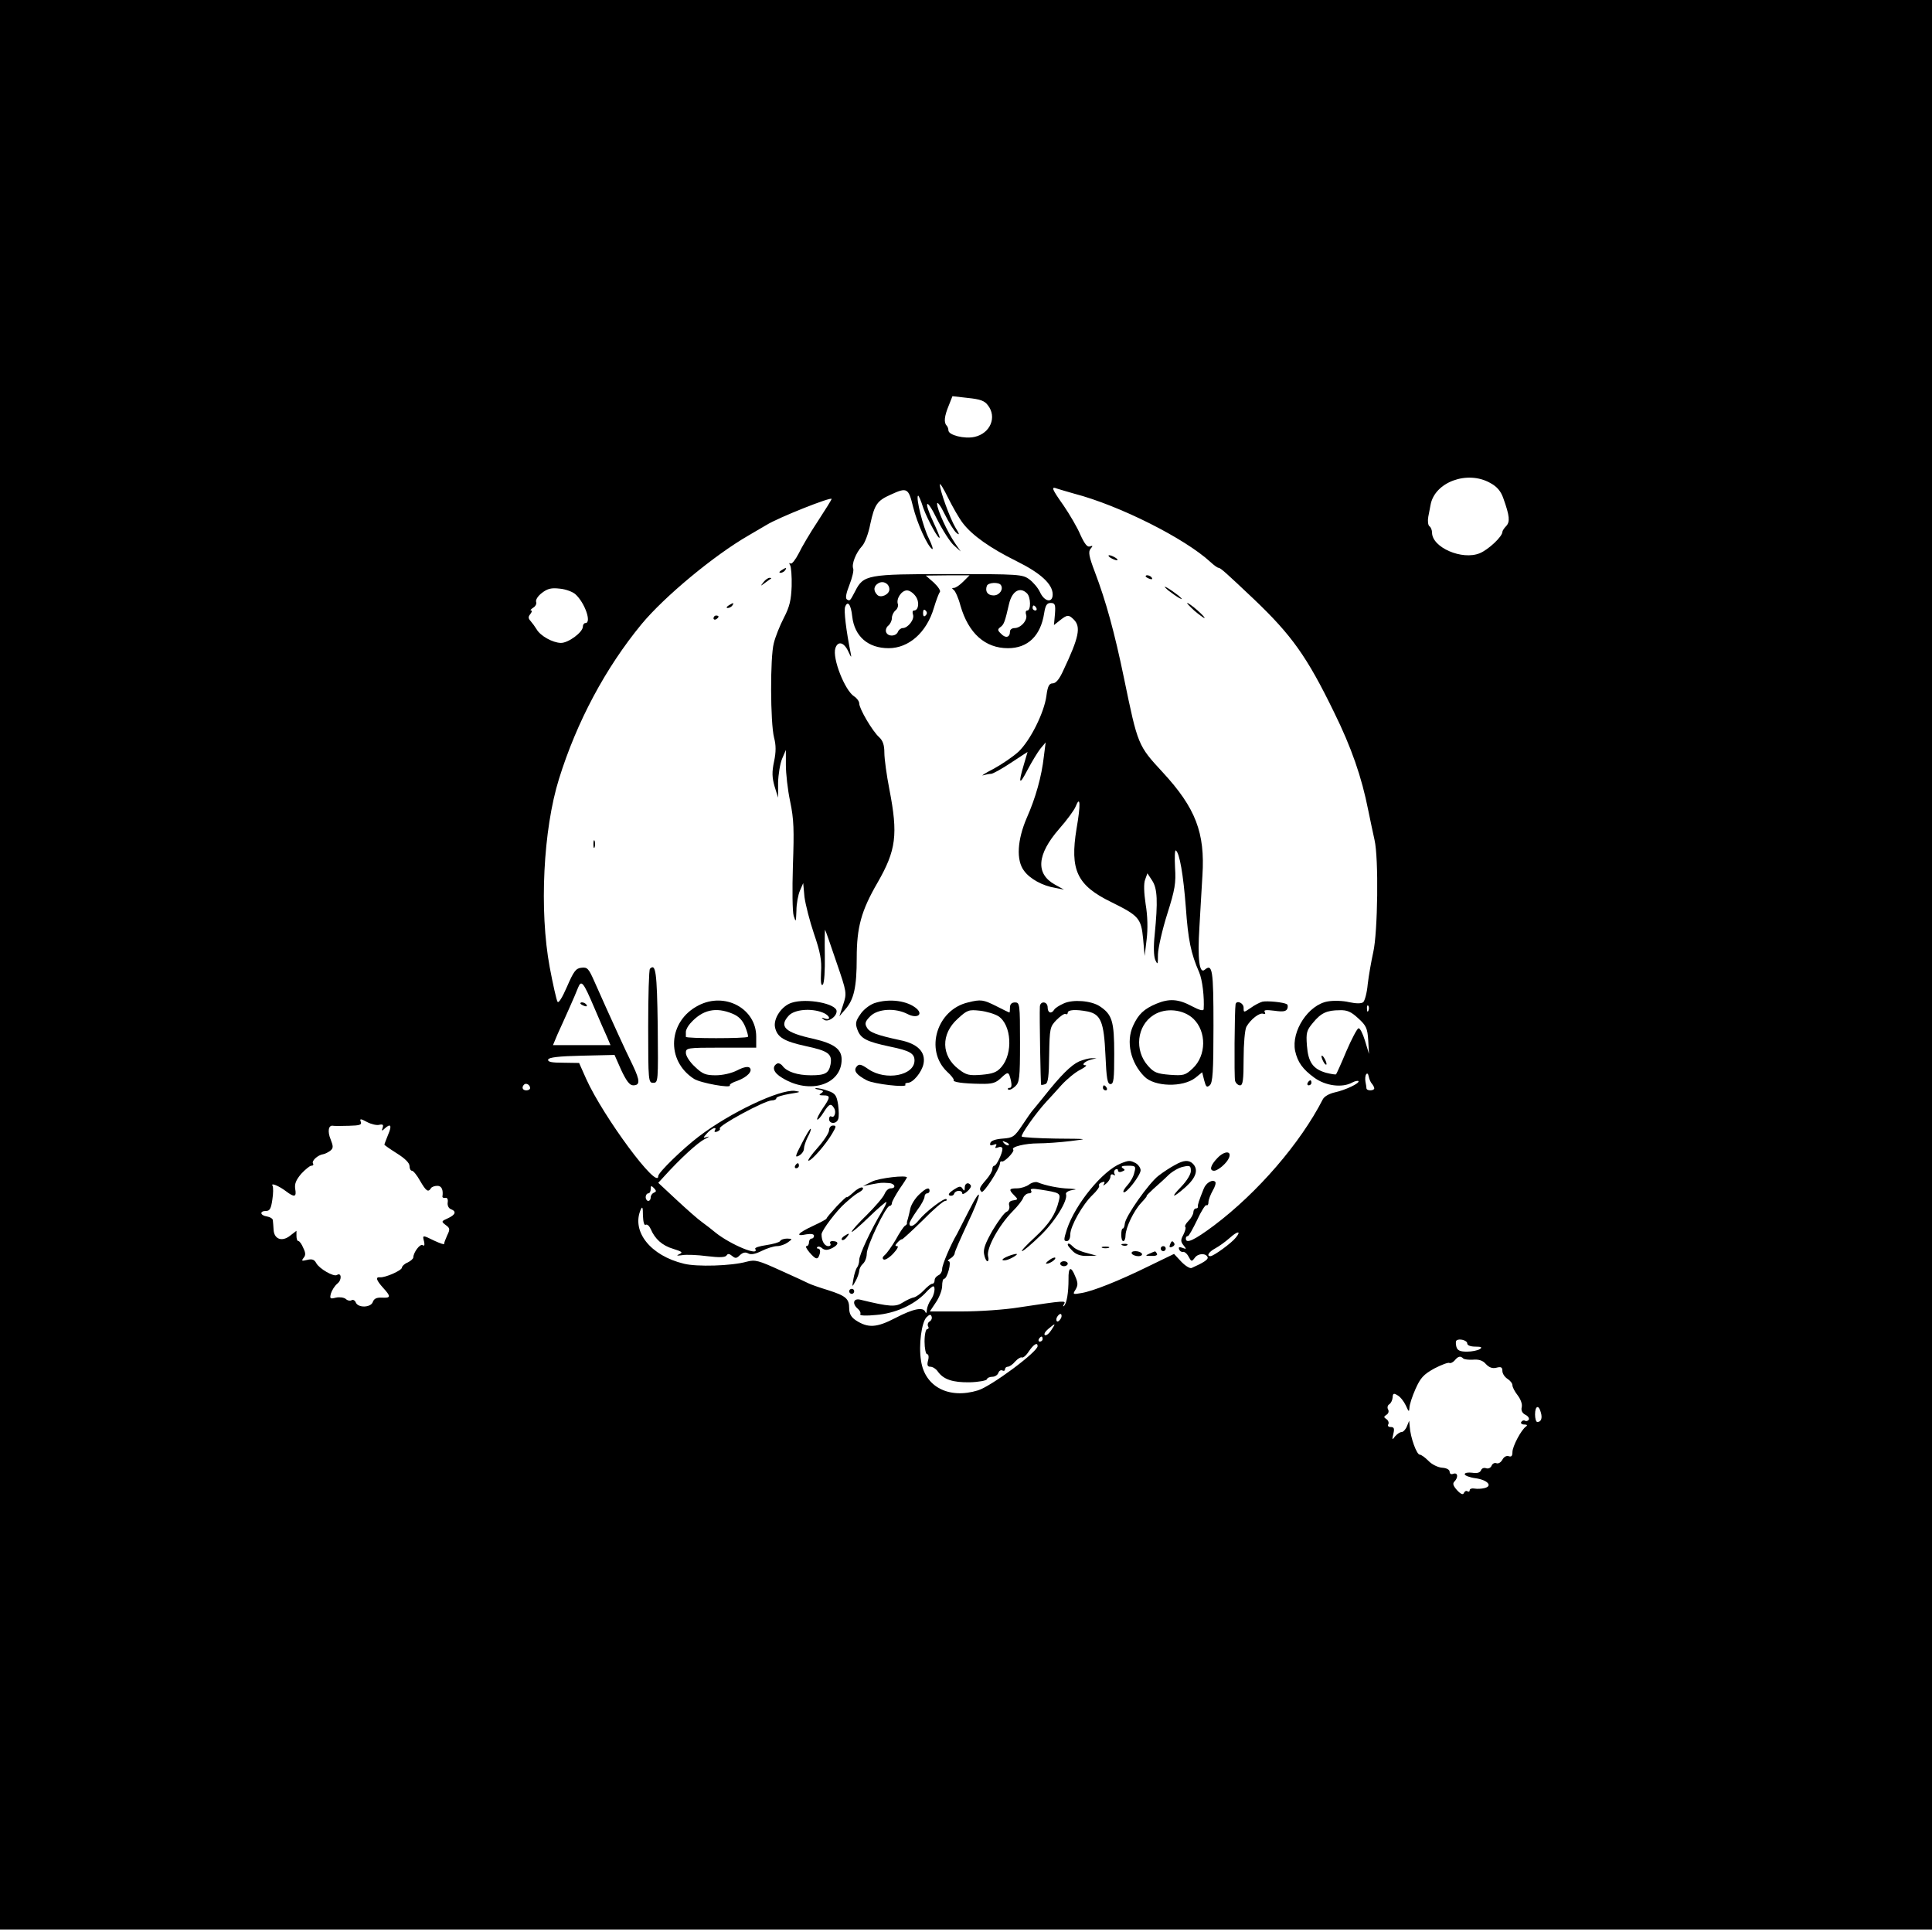 <?xml version="1.0" standalone="no"?>
<!DOCTYPE svg PUBLIC "-//W3C//DTD SVG 20010904//EN"
 "http://www.w3.org/TR/2001/REC-SVG-20010904/DTD/svg10.dtd">
<svg version="1.0" xmlns="http://www.w3.org/2000/svg"
 width="769pt" height="769pt" viewBox="0 0 769 769"
 preserveAspectRatio="xMidYMid meet">
<g transform="translate(0,769) scale(0.1,-0.1)"
fill="#000000" stroke="none">
<path d="M0 3850 l0 -3840 3845 0 3845 0 0 3840 0 3840 -3845 0 -3845 0 0
-3840z m3932 2227 c37 -47 10 -112 -53 -126 -40 -9 -104 7 -104 26 0 6 -3 15
-7 19 -12 12 -9 38 8 79 l15 38 62 -7 c48 -5 66 -11 79 -29z m1999 -309 c28
-15 43 -33 53 -62 25 -70 27 -93 11 -110 -8 -8 -15 -19 -15 -23 0 -19 -56 -71
-90 -85 -70 -29 -190 23 -190 82 0 10 -5 22 -10 25 -6 4 -8 21 -5 38 4 18 7
39 9 47 16 91 146 139 237 88z m-2098 -161 c37 -48 107 -98 214 -151 95 -47
143 -91 143 -132 0 -35 -32 -30 -50 8 -8 18 -28 41 -43 52 -27 20 -41 21 -320
21 -325 0 -340 -3 -373 -68 -21 -40 -21 -40 -33 -33 -7 5 -3 25 10 58 11 28
18 57 15 65 -7 18 11 63 35 89 11 11 26 51 33 88 17 78 27 93 81 117 65 30 71
27 89 -47 17 -69 58 -158 76 -169 6 -4 0 15 -13 42 -23 45 -52 161 -43 170 2
3 12 -20 21 -49 16 -45 65 -135 65 -116 0 3 -11 30 -25 60 -41 87 -28 100 14
13 22 -44 52 -91 67 -105 l28 -25 -22 32 c-31 45 -72 134 -72 158 0 11 14 -8
30 -41 17 -34 38 -68 47 -75 13 -11 13 -6 -4 21 -22 37 -63 150 -62 172 0 7
15 -17 33 -54 18 -36 44 -82 59 -101z m443 118 c180 -47 440 -178 542 -272 14
-13 28 -23 32 -23 8 0 31 -21 141 -125 150 -143 211 -228 319 -450 69 -140
110 -258 136 -390 8 -38 19 -92 25 -118 17 -72 13 -368 -5 -447 -8 -36 -18
-93 -22 -127 -3 -35 -12 -67 -18 -72 -7 -6 -28 -6 -56 0 -24 6 -62 7 -85 3
-77 -13 -146 -118 -130 -197 10 -45 30 -73 77 -107 44 -32 110 -41 150 -19 11
6 22 8 25 6 7 -8 -52 -36 -94 -45 -22 -5 -42 -16 -48 -28 -89 -174 -259 -371
-433 -502 -79 -59 -112 -74 -112 -52 0 6 3 10 8 10 4 0 20 29 37 64 16 35 33
62 37 59 5 -2 8 3 8 12 0 9 8 30 17 46 9 15 14 31 10 35 -11 11 -37 -4 -46
-28 -19 -47 -24 -63 -23 -70 1 -5 -2 -8 -8 -8 -5 0 -10 -7 -10 -15 0 -8 -9
-24 -19 -34 -11 -11 -17 -22 -13 -25 3 -3 -1 -17 -8 -31 -11 -20 -11 -27 1
-42 12 -15 12 -16 -4 -10 -13 5 -17 3 -14 -5 2 -7 9 -12 15 -11 6 2 17 -7 23
-19 11 -20 12 -21 25 -4 13 18 45 19 51 1 2 -9 -19 -22 -64 -42 -7 -3 -26 9
-42 26 l-28 30 -99 -48 c-120 -59 -225 -101 -271 -108 -33 -6 -34 -5 -22 14
10 17 10 27 -1 52 -17 43 -28 39 -27 -11 0 -53 -7 -96 -18 -106 -4 -4 -5 -1 0
7 9 15 5 15 -180 -13 -55 -9 -157 -16 -227 -16 l-127 0 24 36 c14 20 25 50 25
65 0 16 3 29 8 29 12 0 31 70 18 70 -6 0 -3 5 7 11 9 5 17 15 17 21 0 6 23 58
50 116 58 120 63 165 6 52 -21 -41 -42 -82 -46 -90 -27 -46 -60 -124 -60 -141
0 -11 -7 -22 -15 -25 -8 -4 -15 -12 -15 -20 0 -8 -4 -14 -10 -14 -5 0 -20 -12
-33 -26 -13 -14 -31 -26 -39 -28 -8 -1 -28 -10 -44 -20 -29 -19 -52 -18 -171
11 -27 6 -32 -17 -8 -37 8 -7 12 -16 9 -21 -3 -6 23 -7 63 -3 75 6 149 39 195
86 14 16 29 28 32 28 11 0 5 -35 -9 -54 -8 -11 -15 -29 -16 -40 0 -12 -3 -15
-6 -8 -8 21 -48 13 -119 -24 -75 -39 -109 -41 -158 -9 -18 12 -26 26 -26 47 0
39 -13 50 -85 73 -33 10 -67 22 -75 26 -8 4 -59 28 -113 52 -88 40 -101 44
-135 35 -60 -17 -199 -21 -250 -8 -133 32 -209 128 -172 215 7 15 9 10 9 -23
1 -26 5 -41 11 -37 6 3 14 -4 20 -17 17 -40 46 -66 90 -79 35 -11 39 -14 24
-21 -14 -6 -10 -7 11 -4 17 3 62 1 100 -4 49 -6 72 -5 77 3 5 8 11 7 22 -2 13
-11 18 -10 31 3 12 11 22 13 33 7 11 -6 28 -3 54 10 20 10 48 19 61 19 13 0
32 7 43 15 19 14 19 14 -3 15 -12 0 -25 -4 -28 -10 -3 -5 -28 -12 -55 -16 -27
-4 -47 -10 -44 -15 19 -32 -98 17 -157 64 -14 12 -39 31 -54 42 -16 11 -61 51
-102 89 l-73 68 23 25 c63 70 135 136 162 149 16 8 21 12 11 9 -19 -6 -19 -5
-1 15 18 20 41 28 30 10 -3 -6 1 -7 10 -4 9 4 13 9 10 12 -9 10 179 112 207
112 10 0 18 4 18 9 0 5 24 12 53 17 44 7 47 8 20 12 -61 6 -256 -86 -382 -182
-62 -47 -161 -143 -161 -157 0 -60 -219 236 -287 387 l-28 63 -63 1 c-46 0
-63 3 -60 13 3 8 41 13 134 15 l130 3 27 -61 c20 -42 33 -60 47 -60 28 0 28
18 -1 79 -15 31 -41 85 -57 121 -16 36 -39 85 -50 110 -11 25 -32 71 -46 103
-23 52 -28 58 -52 55 -22 -2 -31 -15 -57 -75 -19 -44 -34 -68 -38 -60 -4 6
-18 68 -31 137 -42 226 -26 548 37 750 71 228 185 441 328 615 90 109 288 274
427 354 30 18 62 36 70 41 48 30 260 114 260 104 0 -3 -25 -43 -55 -89 -30
-45 -64 -103 -76 -128 -13 -25 -27 -43 -32 -40 -6 4 -7 1 -2 -7 4 -7 7 -44 6
-83 -2 -55 -8 -82 -31 -126 -16 -31 -34 -76 -40 -101 -15 -55 -14 -317 1 -376
8 -30 8 -57 0 -95 -9 -42 -8 -64 2 -99 l14 -45 0 60 c1 33 8 76 16 95 l15 35
0 -60 c0 -33 7 -98 17 -145 15 -71 16 -114 11 -255 -3 -97 -2 -183 3 -200 9
-28 9 -26 11 20 0 28 7 64 14 80 l13 30 5 -55 c4 -30 21 -97 38 -147 25 -73
31 -105 28 -152 -2 -40 0 -57 7 -50 6 6 9 56 8 116 -1 58 0 104 1 102 2 -2 22
-60 45 -128 42 -122 42 -124 27 -170 l-15 -46 24 28 c34 39 45 88 45 204 0
122 18 188 83 300 74 129 82 191 47 371 -11 56 -20 122 -20 146 0 31 -6 48
-21 62 -26 23 -79 113 -79 134 0 8 -9 21 -20 28 -37 23 -88 152 -75 192 10 30
34 24 51 -12 12 -26 14 -28 10 -8 -18 89 -28 171 -22 185 10 26 23 9 28 -38 9
-80 63 -127 145 -127 80 0 151 62 180 160 9 30 20 59 24 64 4 4 -7 21 -24 37
l-32 28 87 1 87 0 -25 -25 c-14 -14 -30 -25 -37 -25 -9 0 -9 -2 -1 -8 6 -4 19
-32 27 -63 32 -110 98 -169 189 -169 79 0 130 49 144 139 5 32 11 41 26 41 17
0 20 -6 17 -44 l-4 -44 24 19 c29 23 35 23 55 3 29 -29 21 -70 -41 -201 -16
-36 -30 -53 -43 -53 -14 0 -20 -11 -25 -50 -9 -67 -64 -177 -111 -222 -22 -20
-66 -50 -99 -68 -33 -17 -52 -29 -42 -26 10 3 25 6 32 6 7 0 43 20 79 44 36
24 66 43 66 43 0 -1 -7 -24 -15 -51 -23 -77 -18 -84 15 -20 17 32 40 70 51 84
l21 25 -7 -55 c-9 -81 -33 -166 -68 -245 -38 -88 -43 -169 -11 -211 23 -32 74
-60 124 -68 l35 -7 -36 20 c-78 43 -72 120 17 222 31 35 60 75 65 88 19 48 21
10 4 -87 -27 -165 1 -226 139 -293 109 -54 118 -64 126 -146 l6 -68 8 66 c5
41 4 93 -4 140 -7 47 -8 83 -2 98 l9 25 19 -29 c21 -32 23 -83 10 -215 -5 -47
-4 -84 2 -100 10 -22 11 -20 11 22 1 25 17 97 37 160 31 98 35 123 31 185 -2
40 -1 70 3 68 15 -9 30 -97 40 -227 9 -128 20 -183 53 -258 13 -30 21 -100 18
-147 -1 -8 -17 -4 -47 12 -54 29 -90 31 -141 10 -50 -21 -72 -42 -93 -88 -29
-63 -10 -147 45 -202 40 -41 153 -44 203 -5 l27 22 8 -32 c7 -26 10 -30 22
-20 12 10 15 53 15 236 0 224 -4 250 -35 224 -21 -18 -29 43 -21 169 3 58 9
151 12 206 11 170 -27 269 -158 411 -99 107 -99 108 -154 374 -38 184 -72 307
-116 423 -24 63 -27 81 -17 93 10 12 9 13 -3 9 -10 -4 -21 10 -38 47 -12 29
-43 81 -66 115 -48 68 -52 78 -26 68 9 -3 40 -12 68 -20z m-736 -381 c0 -20
-34 -36 -48 -22 -17 17 -15 36 5 47 20 11 43 -3 43 -25z m444 17 c11 -17 -6
-41 -29 -41 -24 0 -35 16 -27 38 5 14 48 16 56 3z m-1694 -36 c38 -34 66 -115
40 -115 -5 0 -10 -6 -10 -14 0 -23 -59 -66 -88 -65 -33 1 -81 28 -96 54 -6 10
-17 25 -24 33 -10 11 -10 17 -1 28 6 8 8 14 3 14 -5 0 -1 5 8 11 9 5 15 16 12
23 -3 8 7 24 23 36 22 17 37 21 71 17 24 -2 52 -13 62 -22z m1355 -9 c16 -23
11 -56 -7 -56 -6 0 -7 -7 -4 -16 7 -19 -20 -54 -41 -54 -7 0 -16 -7 -19 -15
-8 -19 -40 -20 -47 -1 -3 8 1 20 9 26 8 7 14 20 14 30 0 10 6 23 14 30 8 6 12
18 10 25 -8 21 14 55 36 55 11 0 26 -11 35 -24z m443 12 c15 -15 16 -68 1 -68
-6 0 -8 -7 -5 -16 8 -21 -20 -54 -46 -54 -10 0 -18 -6 -18 -14 0 -23 -17 -28
-35 -9 -15 14 -15 18 -3 27 14 10 18 21 34 91 12 53 44 71 72 43z m37 -58 c3
-5 1 -10 -4 -10 -6 0 -11 5 -11 10 0 6 2 10 4 10 3 0 8 -4 11 -10z m-441 -30
c-6 -6 -10 -3 -10 10 0 13 4 16 10 10 7 -7 7 -13 0 -20z m-1319 -1560 c20 -47
43 -100 51 -117 l14 -33 -115 0 -114 0 18 43 c11 23 31 69 46 102 15 33 31 71
36 84 13 32 21 22 64 -79z m3082 -12 c-3 -8 -6 -5 -6 6 -1 11 2 17 5 13 3 -3
4 -12 1 -19z m-697 -33 c53 -51 52 -147 -3 -198 -29 -27 -36 -29 -91 -25 -50
4 -63 9 -86 35 -56 62 -45 161 22 203 47 30 118 23 158 -15z m656 2 c32 -29
37 -40 40 -88 l3 -54 -16 53 c-9 29 -20 51 -26 49 -5 -1 -27 -42 -48 -91 -20
-48 -39 -90 -41 -92 -2 -2 -20 1 -40 6 -52 15 -71 42 -76 108 -4 52 -1 61 24
91 32 39 55 50 107 50 29 1 45 -6 73 -32z m55 -261 c5 -6 9 -14 9 -18 0 -10
-30 -11 -31 0 0 4 -2 16 -4 26 -2 11 -1 25 3 30 4 6 8 2 10 -9 2 -11 8 -24 13
-29z m-3351 -17 c0 -5 -7 -9 -15 -9 -15 0 -20 12 -9 23 8 8 24 -1 24 -14z
m-600 -146 c14 3 17 0 13 -12 -5 -13 -3 -14 8 -3 24 22 30 13 14 -24 -8 -20
-15 -38 -15 -40 0 -2 23 -18 50 -35 32 -20 50 -38 50 -50 0 -10 4 -19 10 -19
5 0 20 -18 32 -40 24 -41 32 -47 43 -30 3 6 15 10 26 10 17 0 24 -16 20 -43 0
-4 5 -6 11 -5 8 2 12 -5 10 -18 -2 -12 4 -24 13 -27 23 -9 18 -22 -12 -36 -27
-12 -27 -13 -9 -27 17 -12 18 -17 6 -41 -7 -16 -13 -31 -12 -34 1 -4 -16 2
-38 12 -49 24 -49 24 -42 -3 3 -14 1 -19 -6 -14 -10 6 -36 -28 -37 -49 0 -5
-10 -14 -22 -20 -13 -5 -23 -15 -23 -20 0 -12 -67 -41 -87 -39 -20 2 -15 -12
12 -42 32 -35 31 -41 -5 -39 -21 1 -31 -4 -36 -17 -7 -23 -59 -25 -68 -2 -3 8
-11 12 -16 9 -6 -4 -17 -2 -24 5 -8 6 -25 8 -39 5 -23 -6 -25 -4 -20 16 4 13
15 31 26 40 19 15 16 46 -2 34 -13 -8 -70 25 -82 47 -8 15 -17 18 -37 13 -21
-5 -23 -4 -14 8 9 10 9 20 -1 40 -6 15 -15 27 -19 27 -5 0 -8 9 -8 21 l0 20
-26 -20 c-32 -25 -63 -13 -65 24 -1 14 -2 31 -3 38 0 6 -11 13 -23 15 -28 4
-31 22 -4 22 15 0 20 10 25 45 4 25 4 49 1 55 -9 14 25 0 54 -22 33 -25 42
-23 36 10 -3 20 3 35 24 60 16 17 34 32 40 32 7 0 10 4 7 9 -7 10 19 34 41 37
7 1 20 8 28 14 12 10 12 17 1 45 -13 31 -9 58 10 54 5 -1 33 -1 63 0 43 1 52
4 47 16 -5 13 -1 13 25 -1 17 -9 39 -14 49 -11z m1093 -270 c-7 -3 -13 -11
-13 -19 0 -8 -4 -14 -10 -14 -5 0 -10 7 -10 15 0 8 5 15 10 15 6 0 10 8 10 17
0 14 2 15 13 4 10 -11 10 -14 0 -18z m2316 -179 c-17 -22 -89 -74 -101 -74
-17 0 -7 17 19 31 15 8 40 26 57 41 32 29 48 30 25 2z m-1219 -334 c-7 -4 -9
-13 -6 -19 4 -6 2 -11 -3 -11 -6 0 -11 -21 -11 -50 0 -27 5 -50 10 -50 6 0 8
-11 4 -25 -5 -19 -2 -25 9 -25 9 0 22 -8 29 -18 23 -33 60 -45 128 -44 36 1
67 7 68 12 2 6 12 10 22 10 10 0 21 7 24 16 3 8 10 12 16 9 5 -3 10 -1 10 4 0
6 5 11 11 11 7 0 20 9 30 21 10 11 22 18 26 16 5 -3 18 8 28 24 19 28 35 38
35 21 0 -23 -185 -160 -237 -176 -116 -36 -212 14 -227 118 -10 62 2 153 22
173 12 12 17 12 20 3 3 -7 -1 -16 -8 -20z m524 15 c-4 -8 -10 -15 -15 -15 -4
0 -6 7 -3 15 4 8 10 15 15 15 4 0 6 -7 3 -15z m-40 -50 c-9 -14 -20 -22 -25
-19 -5 3 1 14 13 24 30 25 32 25 12 -5z m-34 -35 c0 -5 -5 -10 -11 -10 -5 0
-7 5 -4 10 3 6 8 10 11 10 2 0 4 -4 4 -10z m1690 -17 c0 -8 13 -13 33 -13 24
0 28 -3 17 -10 -8 -5 -31 -10 -51 -10 -28 0 -38 5 -42 19 -3 11 -3 22 0 25 10
10 43 1 43 -11z m-16 -60 c4 -4 22 -6 39 -5 23 2 39 -3 51 -17 13 -14 26 -19
42 -15 19 5 24 2 24 -13 0 -10 9 -24 20 -31 11 -7 20 -18 20 -26 0 -7 9 -25
21 -40 12 -16 19 -35 16 -47 -3 -12 1 -23 14 -30 11 -5 17 -14 14 -20 -4 -5
-10 -7 -15 -4 -5 3 -11 1 -15 -5 -3 -5 2 -10 12 -10 11 0 14 -3 7 -8 -19 -13
-54 -79 -54 -102 0 -15 -4 -20 -15 -16 -9 3 -19 -3 -25 -14 -6 -11 -16 -17
-24 -14 -7 3 -16 -2 -19 -10 -4 -9 -13 -13 -22 -10 -8 3 -17 0 -20 -8 -4 -10
-16 -13 -35 -10 -17 2 -30 0 -30 -6 0 -5 20 -13 44 -16 48 -7 68 -31 35 -39
-12 -3 -29 -4 -40 -2 -10 2 -19 -1 -19 -6 0 -6 -4 -8 -9 -5 -5 4 -11 0 -14 -6
-3 -9 -12 -6 -27 10 -16 18 -19 27 -11 35 16 16 14 37 -4 31 -9 -4 -15 0 -15
8 0 8 -12 15 -30 16 -16 1 -41 13 -54 27 -14 14 -29 25 -35 25 -12 0 -37 67
-40 113 l-2 22 -9 -22 c-5 -13 -15 -23 -21 -23 -7 0 -18 -8 -26 -17 -12 -16
-13 -15 -7 10 5 21 3 27 -11 27 -9 0 -13 5 -9 11 3 6 0 15 -7 20 -12 8 -12 10
0 18 8 5 10 14 6 21 -4 7 -2 16 4 20 7 4 13 16 14 27 1 17 4 19 20 9 11 -6 25
-24 33 -41 11 -25 13 -26 14 -9 0 12 11 46 24 75 20 45 32 58 75 82 29 15 56
25 60 22 5 -2 14 2 21 10 14 17 23 19 34 8z m309 -215 c7 -23 1 -38 -14 -38
-5 0 -9 14 -9 30 0 35 15 40 23 8z"/>
<path d="M4420 5470 c8 -5 20 -10 25 -10 6 0 3 5 -5 10 -8 5 -19 10 -25 10 -5
0 -3 -5 5 -10z"/>
<path d="M3110 5420 c-9 -6 -10 -10 -3 -10 6 0 15 5 18 10 8 12 4 12 -15 0z"/>
<path d="M4560 5396 c0 -2 7 -7 16 -10 8 -3 12 -2 9 4 -6 10 -25 14 -25 6z"/>
<path d="M3039 5373 c-13 -17 -13 -17 6 -3 11 8 22 16 24 17 2 2 0 3 -6 3 -6
0 -17 -8 -24 -17z"/>
<path d="M4650 5340 c14 -11 34 -25 45 -31 14 -7 12 -4 -5 11 -14 11 -34 25
-45 31 -14 7 -12 4 5 -11z"/>
<path d="M2900 5280 c-9 -6 -10 -10 -3 -10 6 0 15 5 18 10 8 12 4 12 -15 0z"/>
<path d="M4753 5260 c19 -16 38 -30 41 -30 4 0 -9 14 -27 30 -19 17 -38 30
-41 30 -4 0 9 -13 27 -30z"/>
<path d="M2840 5229 c0 -5 5 -7 10 -4 6 3 10 8 10 11 0 2 -4 4 -10 4 -5 0 -10
-5 -10 -11z"/>
<path d="M2362 4330 c0 -14 2 -19 5 -12 2 6 2 18 0 25 -3 6 -5 1 -5 -13z"/>
<path d="M2587 3834 c-4 -4 -7 -108 -7 -231 0 -217 1 -223 20 -223 20 0 20 5
18 227 -3 214 -8 250 -31 227z"/>
<path d="M2780 3688 c-121 -62 -131 -219 -18 -292 26 -17 151 -39 143 -26 -2
4 11 12 30 18 40 15 62 39 49 52 -6 6 -24 3 -49 -10 -23 -12 -59 -20 -86 -20
-40 0 -53 5 -83 34 -20 18 -36 43 -36 55 0 20 4 21 140 21 l140 0 0 44 c0 111
-124 179 -230 124z m136 -33 c24 -10 39 -25 50 -51 8 -20 13 -38 11 -41 -8 -7
-247 -7 -247 0 0 4 0 13 0 20 0 8 8 23 18 34 48 54 101 66 168 38z"/>
<path d="M3152 3699 c-40 -12 -75 -63 -67 -99 9 -39 36 -55 123 -74 89 -19
105 -31 98 -72 -7 -36 -21 -44 -78 -44 -54 0 -96 14 -113 37 -7 9 -17 13 -23
9 -21 -13 -13 -36 21 -56 109 -68 237 -28 237 73 0 41 -30 63 -111 82 -115 25
-140 49 -99 93 23 24 87 30 134 12 29 -11 36 -33 9 -24 -15 5 -15 4 -3 -5 16
-11 50 12 50 34 0 30 -118 53 -178 34z"/>
<path d="M3480 3697 c-19 -7 -44 -26 -56 -45 -19 -27 -20 -37 -11 -61 13 -35
36 -47 130 -67 78 -16 97 -27 97 -55 0 -60 -114 -82 -183 -35 -30 21 -38 22
-47 11 -14 -16 -2 -33 40 -55 28 -15 161 -30 154 -18 -3 4 1 8 9 8 21 0 56 42
63 76 9 47 -24 80 -94 94 -93 20 -122 31 -132 51 -9 15 -6 24 14 44 30 30 99
34 148 9 36 -19 63 -4 38 20 -36 33 -110 43 -170 23z"/>
<path d="M3853 3700 c-124 -29 -173 -189 -84 -275 17 -15 29 -31 27 -34 -5 -8
36 -14 106 -15 47 -1 61 3 82 23 29 27 31 27 40 -11 4 -19 2 -28 -5 -28 -7 0
-9 -3 -6 -7 4 -3 16 2 27 12 18 17 20 31 20 177 0 151 -1 158 -20 158 -13 0
-20 -7 -20 -20 0 -11 -1 -20 -2 -20 -2 0 -25 11 -52 25 -52 26 -61 28 -113 15z
m121 -55 c52 -34 59 -148 12 -202 -18 -21 -34 -27 -79 -31 -50 -4 -61 -1 -91
22 -70 53 -72 140 -4 201 38 35 44 37 89 32 26 -3 59 -13 73 -22z"/>
<path d="M4234 3696 c-18 -8 -35 -19 -38 -25 -11 -18 -26 -13 -26 9 0 25 -30
27 -31 3 -2 -36 3 -308 5 -311 2 -1 9 0 17 3 11 4 14 31 15 116 2 106 3 112
29 139 16 16 32 27 37 24 4 -3 8 0 8 5 0 12 32 14 79 5 53 -11 65 -42 71 -173
4 -94 8 -116 20 -116 13 0 15 20 15 120 0 130 -8 157 -58 190 -34 22 -106 28
-143 11z"/>
<path d="M5025 3703 c-11 -3 -32 -14 -47 -25 -28 -19 -28 -19 -28 1 0 19 -28
31 -32 14 -4 -22 -6 -291 -2 -305 3 -10 12 -18 20 -18 11 0 14 21 14 106 0 60
5 115 11 127 17 30 52 57 67 52 8 -3 10 0 6 7 -5 8 5 9 38 5 35 -5 47 -3 52 8
3 8 2 16 -2 18 -14 8 -78 14 -97 10z"/>
<path d="M4295 3465 c-31 -14 -72 -54 -140 -140 -22 -27 -42 -52 -45 -55 -3
-3 -21 -28 -40 -57 -32 -48 -38 -52 -79 -55 -27 -2 -46 -8 -49 -17 -3 -10 0
-12 12 -8 11 5 15 3 10 -5 -5 -8 -2 -9 9 -5 10 4 17 1 17 -6 0 -18 -24 -67
-32 -67 -5 0 -8 -6 -8 -13 0 -8 -11 -27 -25 -43 -27 -31 -29 -37 -18 -48 8 -7
72 92 73 112 0 7 3 11 8 9 9 -4 52 40 45 47 -11 11 48 25 99 25 29 0 87 4 128
9 74 9 74 9 -56 10 -72 1 -133 5 -137 8 -6 6 58 96 98 139 11 12 38 41 60 66
22 24 56 52 75 61 19 10 28 18 21 18 -20 0 -2 17 24 23 l20 5 -20 0 c-11 0
-33 -6 -50 -13z m-280 -333 c-3 -3 -11 0 -18 7 -9 10 -8 11 6 5 10 -3 15 -9
12 -12z"/>
<path d="M5205 3380 c-3 -5 -1 -10 4 -10 6 0 11 5 11 10 0 6 -2 10 -4 10 -3 0
-8 -4 -11 -10z"/>
<path d="M4390 3360 c0 -5 5 -10 11 -10 5 0 7 5 4 10 -3 6 -8 10 -11 10 -2 0
-4 -4 -4 -10z"/>
<path d="M3259 3353 c19 -4 21 -7 10 -14 -11 -7 -9 -9 9 -9 28 0 28 -7 -4 -53
-14 -21 -24 -41 -21 -43 2 -3 14 10 25 28 22 35 30 38 42 17 10 -15 1 -41 -11
-33 -5 3 -9 -2 -9 -10 0 -20 29 -21 36 -1 4 8 3 35 0 58 -6 37 -11 45 -40 55
-18 7 -39 11 -47 11 -8 -1 -3 -4 10 -6z"/>
<path d="M3300 3191 c0 -10 -21 -42 -46 -70 -25 -28 -41 -51 -36 -51 13 0 70
66 95 109 16 27 16 31 3 31 -9 0 -16 -8 -16 -19z"/>
<path d="M3192 3140 c-27 -52 -29 -59 -12 -50 11 6 20 18 20 28 0 9 7 30 15
46 9 16 14 31 12 33 -3 2 -18 -24 -35 -57z"/>
<path d="M4846 3081 c-28 -29 -34 -51 -13 -51 16 1 51 31 59 52 11 28 -18 28
-46 -1z"/>
<path d="M4461 3059 c-72 -29 -180 -160 -214 -261 -13 -41 -14 -48 -1 -48 8 0
14 10 14 26 0 33 49 120 89 158 17 16 28 32 26 36 -3 5 2 11 11 14 10 4 13 2
8 -7 -5 -8 -2 -7 9 2 9 7 17 20 17 28 0 8 5 11 12 7 6 -4 8 -3 4 4 -3 6 -2 13
4 17 5 3 10 2 10 -4 0 -6 7 -8 16 -4 13 5 13 7 2 14 -8 6 -2 9 21 9 31 0 33
-2 26 -27 -3 -16 -16 -38 -27 -50 -12 -13 -19 -25 -16 -28 9 -9 68 67 68 87 0
9 -9 22 -19 28 -23 12 -28 12 -60 -1z"/>
<path d="M4675 3052 c-17 -9 -46 -28 -64 -42 -38 -29 -132 -162 -134 -191 -1
-10 -4 -19 -8 -19 -4 0 -6 -11 -6 -25 0 -14 3 -25 8 -25 5 0 9 10 9 23 1 31
32 97 63 130 14 15 24 27 21 27 -2 0 10 12 27 28 17 15 44 39 60 55 16 15 42
30 59 33 26 6 30 4 30 -17 0 -13 -16 -39 -37 -61 -47 -48 -36 -49 17 -2 41 37
51 69 28 92 -16 16 -37 15 -73 -6z"/>
<path d="M3165 3050 c-3 -5 -1 -10 4 -10 6 0 11 5 11 10 0 6 -2 10 -4 10 -3 0
-8 -4 -11 -10z"/>
<path d="M3471 2987 l-36 -18 35 7 c39 7 37 7 68 5 24 -1 31 -21 7 -21 -9 0
-19 -10 -24 -22 -5 -13 -37 -50 -70 -83 -34 -33 -61 -63 -61 -68 0 -4 30 21
67 57 37 36 69 63 71 62 2 -2 -6 -19 -17 -37 -43 -71 -91 -173 -91 -194 0 -11
-4 -25 -9 -30 -4 -6 -11 -26 -14 -45 -6 -35 -6 -35 8 -10 8 14 14 32 15 41 0
9 7 22 15 29 8 7 15 25 15 40 0 31 76 190 91 190 5 0 9 5 9 11 0 6 14 31 30
56 17 24 30 45 30 46 0 11 -111 -2 -139 -16z"/>
<path d="M4096 2975 c-11 -8 -32 -15 -48 -15 -32 0 -34 -5 -11 -28 16 -16 15
-17 -4 -20 -15 -2 -19 -9 -16 -21 3 -10 -2 -21 -10 -24 -9 -3 -33 -36 -56 -74
-29 -51 -38 -75 -34 -95 3 -16 9 -28 13 -28 5 0 6 8 3 19 -8 31 42 123 98 180
20 20 39 44 42 54 4 9 14 17 22 17 9 0 13 5 9 11 -5 8 6 9 37 4 77 -12 81 -14
74 -43 -13 -55 -38 -93 -96 -147 -33 -30 -56 -55 -51 -55 5 0 36 26 69 58 59
55 115 144 106 169 -2 6 8 13 24 16 22 3 19 4 -12 6 -39 1 -94 12 -125 25 -8
3 -24 -1 -34 -9z"/>
<path d="M3840 2963 c0 -14 -2 -15 -9 -4 -7 11 -13 10 -36 -5 -18 -12 -23 -20
-14 -23 7 -2 15 1 17 8 5 14 32 15 32 1 0 -5 9 -2 19 7 11 9 18 20 15 25 -9
14 -24 9 -24 -9z"/>
<path d="M3397 2944 c-15 -14 -27 -22 -27 -19 0 3 -18 -14 -40 -37 -22 -24
-40 -45 -40 -48 0 -3 -25 -16 -55 -30 -60 -28 -72 -43 -25 -33 19 3 30 1 30
-6 0 -6 -4 -11 -10 -11 -5 0 -10 -7 -10 -15 0 -8 -4 -15 -10 -15 -5 0 0 -11
12 -25 26 -30 34 -31 41 -5 3 11 0 20 -6 20 -6 0 -7 3 -4 6 4 4 13 2 20 -5 11
-8 21 -8 41 2 26 14 25 27 -1 27 -8 0 -11 -4 -8 -10 3 -5 0 -10 -8 -10 -15 0
-27 20 -27 47 0 15 61 96 95 125 34 30 40 34 59 45 10 6 14 13 9 16 -5 3 -21
-5 -36 -19z"/>
<path d="M3658 2935 c-15 -14 -30 -38 -34 -53 -3 -15 -8 -34 -10 -42 -3 -8 -5
-17 -4 -19 1 -2 -2 -7 -8 -10 -5 -3 -22 -28 -37 -56 -16 -27 -36 -55 -44 -61
-8 -7 -10 -13 -4 -17 5 -4 23 7 38 23 16 17 23 30 16 30 -9 0 -9 3 1 14 7 8
15 14 18 13 3 0 40 34 83 76 42 43 82 77 89 77 6 0 8 3 5 7 -8 7 -83 -50 -110
-84 -19 -24 -37 -30 -37 -13 0 6 14 29 30 52 17 22 30 47 30 55 0 7 5 13 10
13 6 0 10 5 10 10 0 16 -14 12 -42 -15z"/>
<path d="M3360 2770 c-8 -5 -12 -12 -9 -15 4 -3 12 1 19 10 14 17 11 19 -10 5z"/>
<path d="M4657 2736 c-4 -10 -1 -13 8 -9 8 3 12 9 9 14 -7 12 -11 11 -17 -5z"/>
<path d="M4250 2735 c0 -3 9 -14 20 -25 13 -13 32 -20 58 -19 l37 1 -40 11
c-22 5 -46 16 -53 24 -14 14 -22 17 -22 8z"/>
<path d="M4468 2733 c7 -3 16 -2 19 1 4 3 -2 6 -13 5 -11 0 -14 -3 -6 -6z"/>
<path d="M4388 2723 c6 -2 18 -2 25 0 6 3 1 5 -13 5 -14 0 -19 -2 -12 -5z"/>
<path d="M4620 2720 c0 -5 5 -10 10 -10 6 0 10 5 10 10 0 6 -4 10 -10 10 -5 0
-10 -4 -10 -10z"/>
<path d="M4505 2700 c3 -5 15 -10 26 -10 11 0 17 5 14 10 -3 6 -15 10 -26 10
-11 0 -17 -4 -14 -10z"/>
<path d="M4575 2700 c-18 -8 -17 -9 8 -9 16 -1 26 3 22 9 -3 6 -7 10 -8 9 -1
0 -11 -4 -22 -9z"/>
<path d="M4013 2690 c-25 -10 -31 -19 -10 -16 16 2 55 25 42 25 -5 0 -20 -4
-32 -9z"/>
<path d="M4176 2674 c-11 -8 -16 -14 -10 -14 13 0 39 18 34 24 -3 2 -14 -2
-24 -10z"/>
<path d="M4220 2660 c0 -5 7 -10 15 -10 8 0 15 5 15 10 0 6 -7 10 -15 10 -8 0
-15 -4 -15 -10z"/>
<path d="M3380 2550 c0 -5 5 -10 10 -10 6 0 10 5 10 10 0 6 -4 10 -10 10 -5 0
-10 -4 -10 -10z"/>
<path d="M2310 3696 c0 -2 7 -7 16 -10 8 -3 12 -2 9 4 -6 10 -25 14 -25 6z"/>
<path d="M5260 3485 c0 -5 5 -17 10 -25 5 -8 10 -10 10 -5 0 6 -5 17 -10 25
-5 8 -10 11 -10 5z"/>
</g>
</svg>
